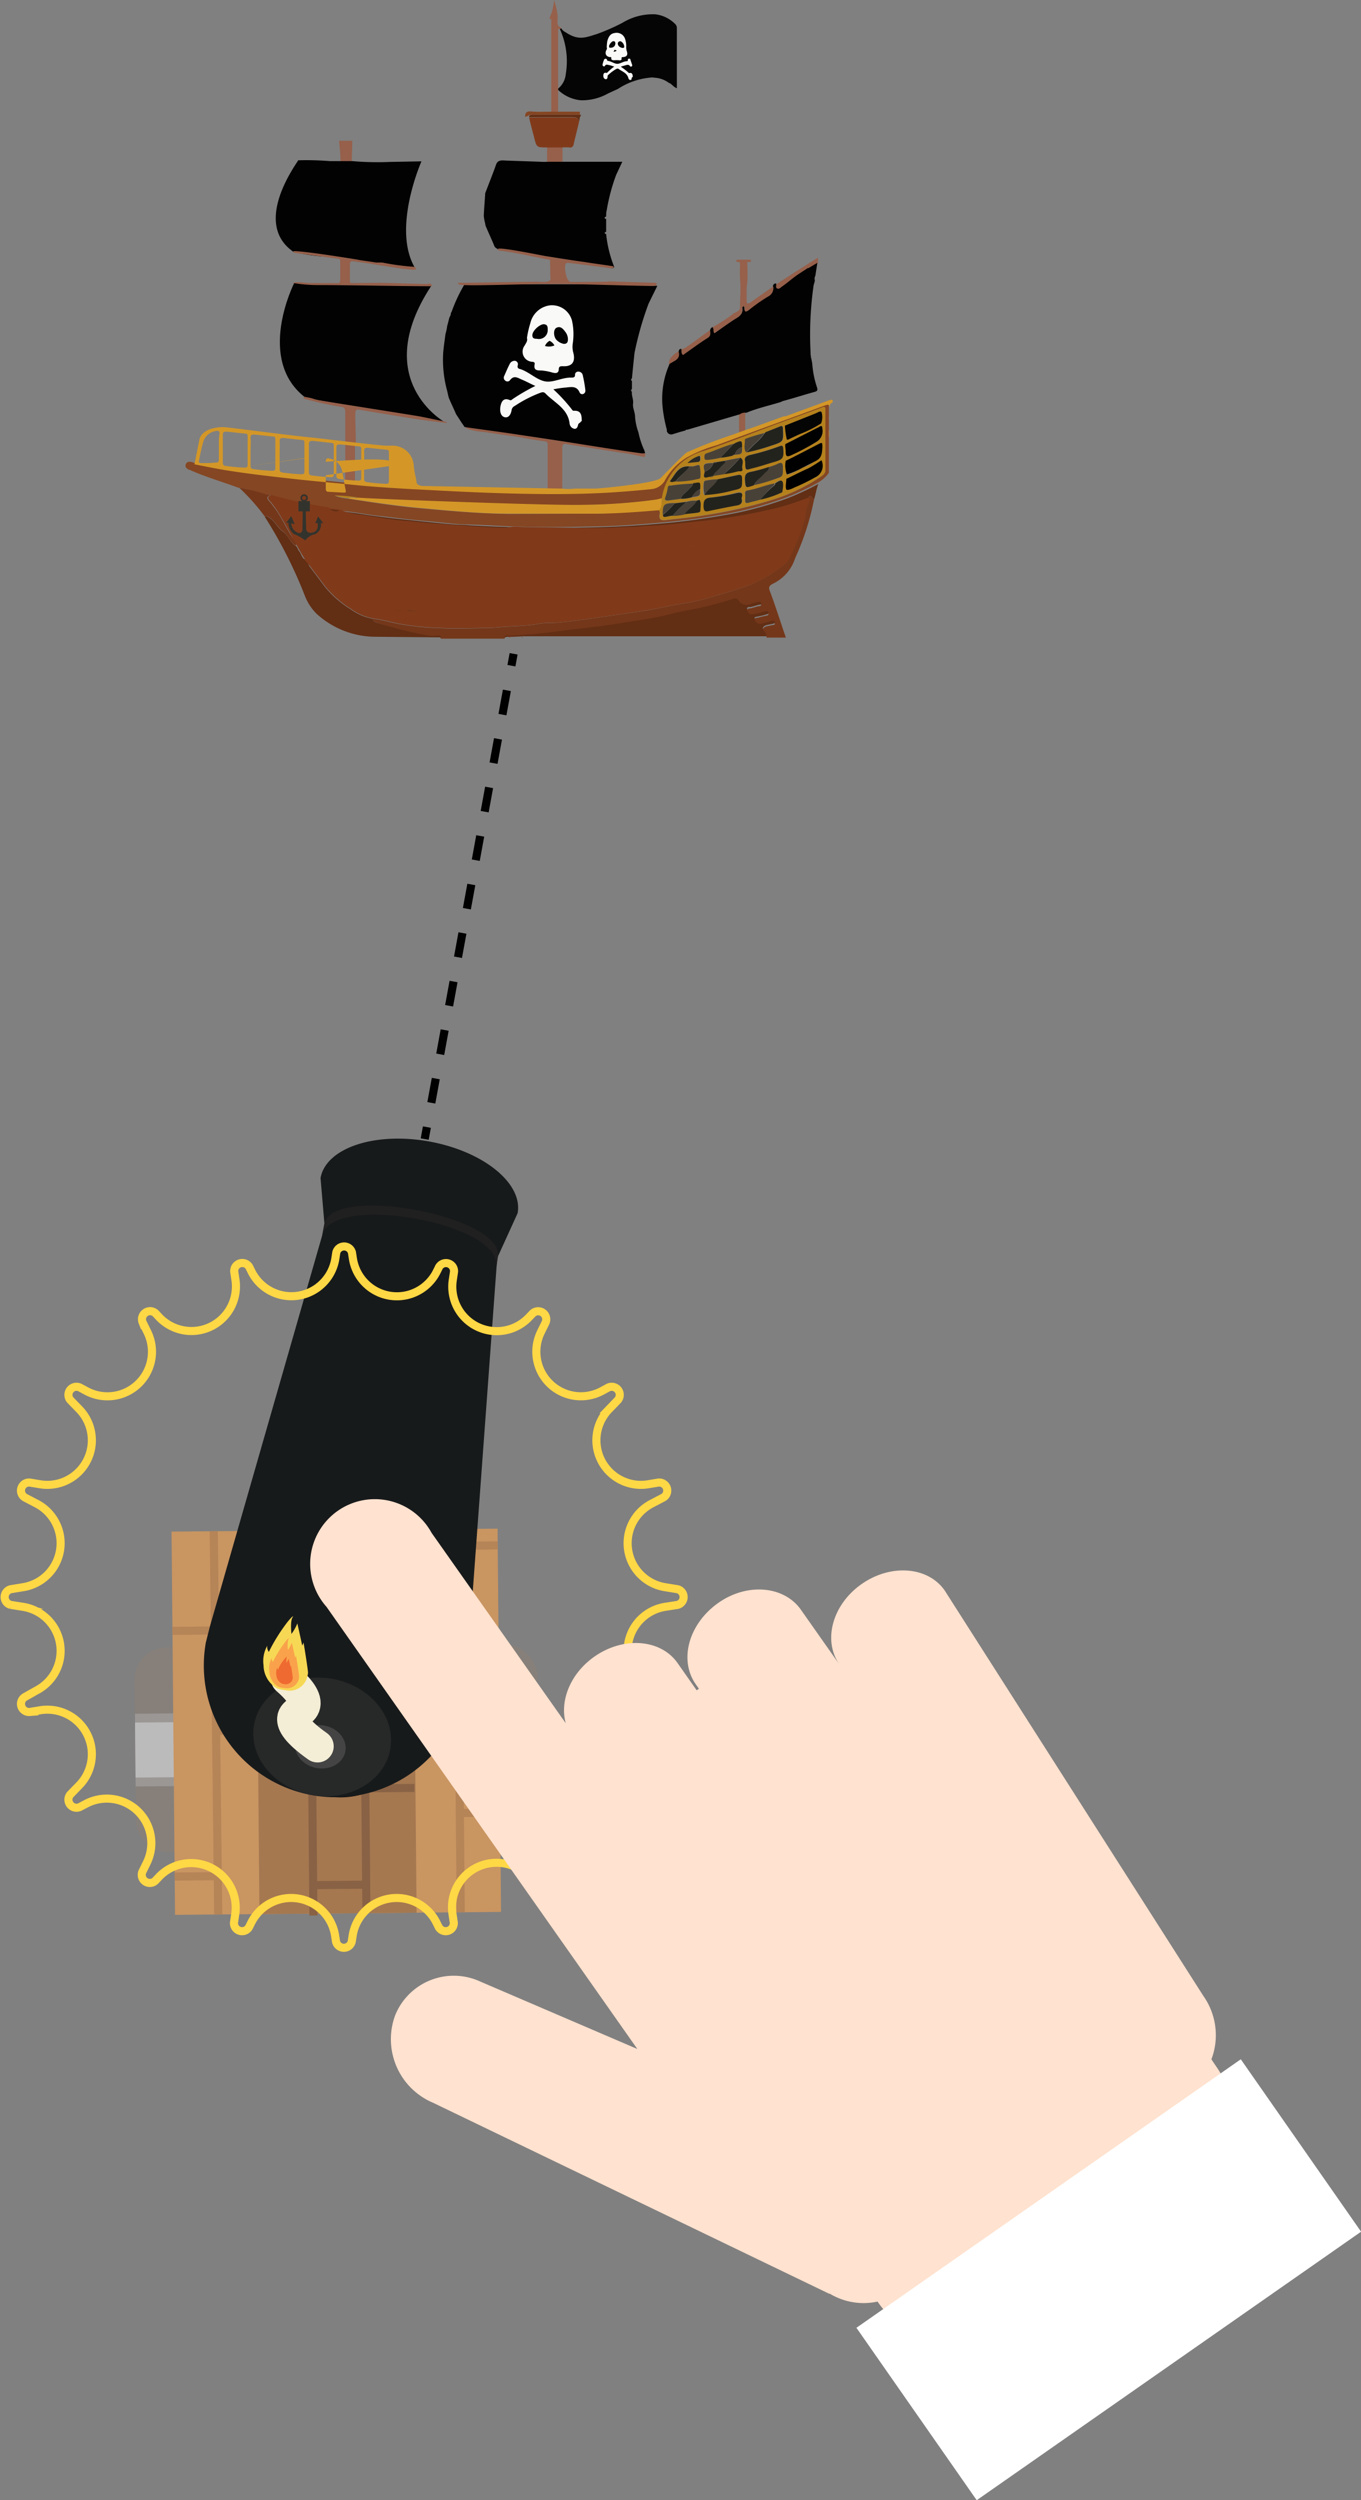 <svg xmlns="http://www.w3.org/2000/svg" width="168.4" height="309.14" viewBox="0 0 168.4 309.14">
  <rect x="0" y="0" width="168.4" height="309.14" fill="#808080" stroke="none"/>
  <defs>
    <style>
      .cls-1 {
        fill: #96604b;
      }

      .cls-2 {
        fill: #020202;
      }

      .cls-3 {
        fill: #854623;
      }

      .cls-4 {
        fill: #050505;
      }

      .cls-5 {
        fill: #74371a;
      }

      .cls-6 {
        fill: #622e14;
      }

      .cls-7 {
        fill: #d49727;
      }

      .cls-18, .cls-24, .cls-25, .cls-32, .cls-37, .cls-38, .cls-39, .cls-8 {
        fill: none;
      }

      .cls-9 {
        fill: #1b1b15;
      }

      .cls-10 {
        fill: #803a1a;
      }

      .cls-11 {
        fill: #b5811c;
      }

      .cls-12 {
        fill: #23231d;
      }

      .cls-13 {
        fill: #f9f9f8;
      }

      .cls-14 {
        fill: #484138;
      }

      .cls-15 {
        fill: #292927;
      }

      .cls-16 {
        fill: #070700;
      }

      .cls-17 {
        fill: #33332d;
      }

      .cls-18 {
        stroke: #33332d;
        stroke-width: 1.27px;
      }

      .cls-18, .cls-24, .cls-25, .cls-26, .cls-27, .cls-32, .cls-37, .cls-38, .cls-39 {
        stroke-miterlimit: 10;
      }

      .cls-19 {
        fill: #87807a;
      }

      .cls-20 {
        fill: #9b9795;
      }

      .cls-21 {
        fill: #bcbbbb;
      }

      .cls-22 {
        fill: #c99561;
      }

      .cls-23 {
        fill: #a57850;
      }

      .cls-24 {
        stroke: #b58457;
      }

      .cls-25 {
        stroke: #896245;
      }

      .cls-26 {
        fill: #161616;
      }

      .cls-26, .cls-27, .cls-37, .cls-38 {
        stroke: #000;
      }

      .cls-27 {
        fill: #262626;
      }

      .cls-28 {
        fill: #171a1b;
      }

      .cls-29 {
        fill: #212020;
      }

      .cls-30 {
        fill: #272828;
      }

      .cls-31 {
        fill: #444;
      }

      .cls-32 {
        stroke: #f4eed7;
        stroke-linecap: round;
        stroke-width: 4px;
      }

      .cls-33 {
        fill: #f7d854;
      }

      .cls-34 {
        fill: #f4eed7;
      }

      .cls-35 {
        fill: #f9a24b;
      }

      .cls-36 {
        fill: #ef6a30;
      }

      .cls-38 {
        stroke-dasharray: 3.05 3.05;
      }

      .cls-39 {
        stroke: #ffd845;
        isolation: isolate;
      }

      .cls-40 {
        fill: #ffe2cf;
      }

      .cls-41 {
        fill: #fff;
      }
    </style>
  </defs>
  <title>game-explainer</title>
  <g id="Lag_2" data-name="Lag 2">
    <g id="Lag_1-2" data-name="Lag 1">
      <g>
        <path class="cls-1" d="M67.69,20V17.8H69.6V20l.14.29"/>
        <path class="cls-2" d="M53.35,35.36,36.4,35s-4.84,9.54,1.48,14.23l17.2,3S45.69,47.05,53.35,35.36Z"/>
        <path class="cls-1" d="M43.5,20.52c-.25.29-.57-.24-.78.11-.21.18-.39.1-.57-.07a25.6,25.6,0,0,0-.21-3.15H43.6"/>
        <path class="cls-1" d="M101.21,31.86c0,.25,0,.39,0,.67-.39.21-4.59,3.36-5,3.57-.25-.18-.11-.64-.39-.78C95.77,35.29,100.54,32.25,101.21,31.86Z"/>
        <g>
          <path class="cls-1" d="M87.54,41.82,84.44,44h0a.82.82,0,0,0,.07-.89s-.14.07-.25.15v0a4.23,4.23,0,0,0,.67-.35c.95-.64,2.37-1.73,3-2.12C88.36,41.12,87.9,41.61,87.54,41.82Z"/>
          <path class="cls-1" d="M84.47,44c-.25-.25-.1-.53-.18-.74.11-.08.22-.11.25-.15A.88.88,0,0,1,84.47,44Z"/>
        </g>
        <path class="cls-1" d="M84.47,44a3.7,3.7,0,0,1-1.66,1.09c-.25-.85.92-1.55,1.48-1.83C84.33,43.45,84.22,43.73,84.47,44Z"/>
        <path class="cls-1" d="M72.6,55c2.09.32,6.75,1,7.28,1.06a0,0,0,0,1,0,0h0a3.63,3.63,0,0,1-.14.46l0,0c-.28-.07-2.3-.5-2.76-.53-.07,0-6.5-1-6.78-1.06-.46-.11-.67,0-.63.53,0,1.55,0,3.78,0,5.37,0,0,0,0,0,0-.61,0-1.21-.25-1.81-.25,0,0,0,0,0,0V55.21c0-.25.1-.57-.35-.64-1.17-.14-3.75-.63-3.89-.63h0c-1.13-.14-3.57-.53-3.67-.53-.32,0-2.3-.25-2.23-.64,0,0,0,0,0,0,1.9.28,3.81.53,5.72.81,2.86.42,5.76.85,8.62,1.31A3.11,3.11,0,0,0,72.6,55Z"/>
        <path class="cls-1" d="M92.21,50.79c0,.82,0,1.66,0,2.51a1,1,0,0,1-.77.43V51.08C91.64,50.72,91.92,50.79,92.21,50.79Z"/>
        <path class="cls-1" d="M37.67,49.31c-.14,0-.14-.25,0-.25,1.48.25.74.25,2.22.5s10.92,1.73,11.94,1.91c.07,0,3.25.67,3.32.67s.14.07.14.14-3.24-.39-3.32-.39c-1.06-.14-7.31-1.2-7.38-1.2-.53-.14-.63.07-.63.56,0,1.1.07,2.44.07,3.54a2.09,2.09,0,0,1-1.31,0c0-1.1,0-2.72,0-3.82,0-.42-.11-.64-.57-.67A41.72,41.72,0,0,1,37.67,49.31Z"/>
        <path class="cls-1" d="M42.72,59.48c0-1.52,0-3,0-4.55.42-.46.77.1,1.2,0v4.52Z"/>
        <path class="cls-3" d="M102.56,50.19v1.45a.07.07,0,0,0,0,.11v6.71h0a4.23,4.23,0,0,1-1.45,1.27,34.41,34.41,0,0,1-3.64,1.7,42.22,42.22,0,0,1-7.74,2.12,83.23,83.23,0,0,1-8.33,1.09c-2.72.25-5.44.42-8.16.46-3.75.07-7.49.11-11.23-.07-1.31-.07-2.65-.14-4-.18a23.54,23.54,0,0,1-2.37-.14c-1.66-.18-3.35-.32-5-.49-1.31-.14-2.65-.32-4-.46-1.48-.18-3-.5-4.48-.6-.08-.11-.18-.14-.25-.11l-1.2-.14a1.34,1.34,0,0,0-.74-.25,59.74,59.74,0,0,1-6.54-1.45c-.18,0-.39,0-.56-.07-1.17-.21-2.23-.74-3.4-.84-1.9-.71-3.88-1.28-5.75-2.09a1.78,1.78,0,0,0-.36-.14c-.28-.14-.49-.32-.38-.64s.38-.38.7-.31l.32.1c1.24.25,2.51.5,3.74.71,2.79.46,5.62.81,8.45,1.09l7.48.75c2.41.21,4.81.38,7.25.53,4,.21,7.94.42,11.93.53,4.14.1,8.31.14,12.44-.11,1.76-.11,3.5-.21,5.26-.42a2.24,2.24,0,0,0,1.73-1.2A7.51,7.51,0,0,1,85,56.38a20.83,20.83,0,0,1,3.71-1.52l13.46-5C102.52,49.73,102.56,49.91,102.56,50.19ZM73.7,63.51c2.58,0,5.12-.6,7.66-.81.32,0,.29.7.25.92-.11.63.21.74.74.7,1.63-.21,3.25-.32,4.84-.6a56.65,56.65,0,0,0,8-1.8,22.39,22.39,0,0,0,6.25-2.9c.32-.21.67-.42.67-.88V50.65c0-.32-.1-.35-.39-.24L96,52.52c-2.93,1.1-5.86,2.23-8.83,3.25a7.16,7.16,0,0,0-5.23,5.87,5.31,5.31,0,0,1-.77.17,74.64,74.64,0,0,1-8.94.64c-4.06.07-8.16.14-12.22-.07-2.09-.11-4.14-.11-6.22-.18-.78,0-1.59-.07-2.37-.14-2.36-.14-4.73-.32-7.1-.49a25.61,25.61,0,0,0-2.89-.25,7.18,7.18,0,0,0,1.73.35c3.18.5,6.36,1,9.57,1.24,3.46.32,6.92.6,10.39.64"/>
        <path class="cls-4" d="M75.25,11.55a6.58,6.58,0,0,1-3.35.85A4.67,4.67,0,0,1,69,11.06V11A2.6,2.6,0,0,0,70,9.18a9.59,9.59,0,0,0-.77-5.68l.21,0A1.36,1.36,0,0,0,70,4c1.59,1.06,2.48.63,3.85.21A25.83,25.83,0,0,0,77,2.83a7.22,7.22,0,0,1,4.1-1.06,4.15,4.15,0,0,1,2.4,1.16.69.69,0,0,1,.25.5v7.48c-.42-.14-.64-.56-1-.67A3.21,3.21,0,0,0,81,9.61a1.89,1.89,0,0,0-.67,0A8.76,8.76,0,0,0,76.45,11"/>
        <path class="cls-2" d="M100,33.17l1.13-.67c-.07.53-.17,1.06-.24,1.59a.72.72,0,0,0-.07.56c0,.21-.11.43-.15.64a42.69,42.69,0,0,0-.38,8.23c0,.21,0,.42.07.63l-.11.07.11,0,.14.71a11.79,11.79,0,0,0,.6,3c.1.36,0,.43-.32.53-1.31.36-2.61.78-3.92,1.13l-.32.14c-1.41.43-2.86.75-4.2,1.31a1,1,0,0,0-.78.18l-6.5,1.91c-.1,0-.21,0-.25.1l-.67.18-.91.28a.56.56,0,0,1-.71-.35.26.26,0,0,1,0-.18A17.32,17.32,0,0,1,82,50.48,10.53,10.53,0,0,1,82.85,45c.53-.39,1.37-.53,1.13-1.49,0-.21.07-.35.31-.39.08.25-.07.53.22.78,1-.7,2-1.45,3.11-2.15.35-.25.28-.57.24-.89a.51.51,0,0,1,.32-.42c.25.18,0,.49.25.74.88-.63,1.76-1.27,2.68-1.84.5-.31.85-.63.74-1.27a.19.19,0,0,1,.18-.24h0c0,.07.07.1.07.17,0,.57.14.6.56.25.78-.6,1.56-1.13,2.37-1.66a1.06,1.06,0,0,0,.6-1.24c.07-.17.18-.35.42-.28,0,.21-.1.5.11.6s.39-.07.56-.21c.78-.53,1.31-1.06,2.12-1.59l1.13-.74"/>
        <path class="cls-5" d="M100.72,61.78a32.06,32.06,0,0,1-1.8,6c-.18.46-.39.88-.57,1.34a5.24,5.24,0,0,1-2.75,3.07c-.39.22-.53.39-.36.85.71,1.87,1.31,3.82,2,5.8h-2.4c.07-.46-.64-.75-.43-1.1s.78-.32,1.2-.46c.14,0,.29,0,.25-.21s-.21-.18-.35-.14c-.46.1-.89.24-1.34.35s-.71-.28-.82-.6.32-.25.53-.32.64-.17,1-.24c.1,0,.21-.11.21-.22s-.18-.17-.28-.17a1,1,0,0,0-.57.14,6.41,6.41,0,0,1-1.09.25c-.43.07-.64-.25-.71-.57s.32-.32.53-.35l.88-.25c.14,0,.36,0,.32-.21s-.25-.18-.42-.14-.6.14-.89.24c-.6.22-1.13.22-1.48-.42a.53.53,0,0,0-.64-.21c-1.2.35-2.36.7-3.6,1s-2.79.53-4.17.88c-1.76.42-3.57.67-5.37,1-2.5.43-5,.67-7.56,1-2.36.24-4.69.63-7.06.67-.21,0-.46-.11-.57.21H54.55c-.07-.28-.28-.21-.49-.21s-.67,0-1,0A49.09,49.09,0,0,1,46.64,77a.71.71,0,0,1-.56-.5c1.09.11,2.15.43,3.21.64a34,34,0,0,0,5.3.53c1.84.11,3.71,0,5.58,0h.53c2-.25,4-.18,6-.53.82-.15,1.63-.08,2.44-.15,1.63-.17,3.25-.38,4.88-.63,2-.28,4-.57,6-.88,1.51-.25,3-.61,4.52-.85a26.72,26.72,0,0,0,3.81-.89c1.45-.45,2.9-.84,4.31-1.37a17,17,0,0,0,4.45-2.65,1.6,1.6,0,0,0,.43-.53c.35-.71.67-1.45.95-2.19A19,19,0,0,0,99.52,64a4.75,4.75,0,0,1,.53-2c.1-.18,0-.28-.21-.32C100.3,61,100.47,61.53,100.72,61.78Z"/>
        <path class="cls-6" d="M62.43,78.81c.07-.32.35-.22.57-.22a67.66,67.66,0,0,0,7.06-.67c2.51-.28,5-.56,7.56-1,1.8-.28,3.6-.53,5.37-1,1.38-.35,2.79-.56,4.17-.88,1.2-.28,2.4-.63,3.6-1a.53.53,0,0,1,.63.21,1.16,1.16,0,0,0,1.49.43,7.26,7.26,0,0,1,.88-.25c.18,0,.39-.1.43.14s-.18.18-.32.21c-.29.07-.57.18-.89.25s-.6-.07-.53.35.29.64.71.57.74-.14,1.1-.25a3.53,3.53,0,0,1,.56-.14c.14,0,.28,0,.28.18s-.1.17-.21.21a8.32,8.32,0,0,1-1,.25c-.21.07-.6,0-.53.32s.32.7.81.6.88-.25,1.34-.36c.14,0,.32-.07.36.14s-.15.18-.25.22c-.43.14-1,.1-1.2.45s.49.64.42,1.1c-1.8,0-3.6,0-5.4,0H65.57c-.28,0-.56,0-.84,0,0-.07-.07-.07-.15,0H63.14c0-.07-.07-.07-.14,0Z"/>
        <path class="cls-7" d="M24.67,54.36c.35-1.52,2.72-1.62,3.32-1.52.25,0,9.25,1.17,10.7,1.27.14,0,8.8,1.06,9.22,1l.46,0a2.63,2.63,0,0,1,2.83,2.55,12,12,0,0,0,.28,1.55c.07.32,0,.74.49.81l.22.07c.53,0,16.74.32,17.34.32a6.27,6.27,0,0,0,1.62,0h2.51c.46,0,7.42-.63,8.09-1.3,0,0,2.9-3,3.25-3.18a56.88,56.88,0,0,1,5.48-2.12c.38-.14,2.26-.82,2.4-.85L97,51.47l.21,0,5.44-2c.1,0,.28-.1.35,0a.26.26,0,0,1-.07.35,0,0,0,0,0,0,0c-.28.1-.24.35-.31.6,0-.32,0-.46-.46-.32-4.49,1.66-9,3.28-13.46,4.94a17.22,17.22,0,0,0-3.71,1.52,7.59,7.59,0,0,0-2.65,2.72,2.17,2.17,0,0,1-1.73,1.2c-1.77.18-3.5.32-5.26.43-4.14.24-8.3.21-12.44.1s-7.94-.32-11.94-.53c-2.4-.14-4.83-.28-7.24-.53s-5-.46-7.48-.74c-2.83-.32-5.62-.63-8.45-1.09-1.27-.22-2.5-.46-3.74-.71m5.79.35,8.37-1.2v1.8c0,.25.07.39.36.43.77.1,1.52.17,2.29.21.25,0,.43,0,.43-.35v-3.5c0-.21,0-.39-.32-.39-.78-.07-1.52-.18-2.3-.25-.35,0-.46.07-.46.43,0,.56,0,1.09,0,1.66Zm10.46,1h0v1.59c0,.21,0,.46.32.46l1.9.1c.18,0,.29,0,.25-.25-.18-.84-.28-1.73-.49-2.57a1.92,1.92,0,0,0-1.49-1.38c-.32-.11-.49,0-.49.39,8.4-.64,8.37-.11,8.37.46ZM41.62,57v1.8c0,.24.08.39.36.42a22.4,22.4,0,0,0,2.29.21c.25,0,.43,0,.43-.35v-3.5c0-.21,0-.39-.32-.39-.78-.07-1.52-.17-2.3-.24-.35,0-.46.07-.46.42Zm3.43.38v1.81c0,.24.07.38.35.42a22.33,22.33,0,0,0,2.3.21c.25,0,.42,0,.42-.35V56c0-.21,0-.39-.31-.39-.78-.07-1.52-.17-2.3-.24-.35,0-.46.07-.46.42C45.09,56.27,45.05,56.83,45.05,57.36ZM34.6,56.16V58c0,.25.07.39.35.43.78.1,1.52.18,2.29.21.25,0,.43,0,.43-.35v-3.5c0-.21,0-.39-.32-.39-.78-.07-1.52-.17-2.3-.25-.35,0-.45.08-.45.43C34.63,55.07,34.6,55.63,34.6,56.16ZM31,55.77v1.81c0,.24.07.38.35.42a22.33,22.33,0,0,0,2.3.21c.24,0,.42,0,.42-.35v-3.5c0-.21,0-.39-.32-.39-.77-.07-1.52-.17-2.29-.24-.36,0-.46.07-.46.42C31.06,54.68,31,55.24,31,55.77Zm-3.43-.38v1.8c0,.24.07.39.35.42a22.33,22.33,0,0,0,2.3.21c.25,0,.42,0,.42-.35V54c0-.21,0-.39-.31-.39-.78-.07-1.52-.17-2.3-.24-.35,0-.46.07-.46.42Zm-.39-1.73c0-.36-.17-.46-.49-.36a1.91,1.91,0,0,0-1.52,1.27c-.25.82-.39,1.63-.57,2.44,0,.21.08.25.25.25.64,0,1.27,0,1.91-.07.32,0,.32-.21.32-.46,0-.5,0-1,0-1.52h0c0-.53,0-1,.07-1.55Z"/>
        <path class="cls-6" d="M46.15,78.73a10.87,10.87,0,0,1-7-2.86,6.4,6.4,0,0,1-1.45-2.26,55.78,55.78,0,0,0-4.94-9.71c.1-.14.21-.11.39,0,.81.43,1.13,1.31,1.83,1.81s.89,1.34,1.63,1.8c.21.17.25.46.39.63.32.36.35,1.06,1,1.1l.14.14a1,1,0,0,0,.14.63c.61.82,1.21,1.59,1.81,2.41a12.44,12.44,0,0,0,3.32,2.93,6.7,6.7,0,0,0,2.68,1.16.68.68,0,0,0,.57.5,52.31,52.31,0,0,0,6.42,1.59,4.68,4.68,0,0,0,1,0c.18,0,.43-.07.5.21"/>
        <path class="cls-6" d="M100.72,61.78c-.25-.25-.42-.78-.81-.14a1,1,0,0,0-.32.1,31.61,31.61,0,0,1-5,1.49,74.53,74.53,0,0,1-7.42,1.23c-2.22.22-4.48.53-6.71.64-1.17,0-2.3.21-3.46.21a19.67,19.67,0,0,0,2,.07c.21,0,.42,0,.46.29s-.11.21-.25.21c0-.29-.25-.25-.46-.25-.39,0-.78,0-1.2,0a4.53,4.53,0,0,0-1.8.14c-.18-.53-.6-.39-1-.39a30.16,30.16,0,0,0-3.92.14,20.21,20.21,0,0,0-3.22-.14.47.47,0,0,0-.49.25,23.48,23.48,0,0,0-3.15-.25c-.7-.07-1.51-.28-2,.5.21-.39,0-.39-.32-.39H58.58c.74-.32,1.52,0,2.26-.21-2.4,0-4.77-.29-7.13-.43-1.17-.07-2.3-.24-3.47-.32-1.83-.14-3.63-.45-5.44-.74a9.39,9.39,0,0,1-2.47-.53c1.52.11,3,.43,4.49.6,1.3.18,2.65.32,4,.46,1.66.18,3.36.36,5,.5.78.07,1.59.07,2.37.14,1.3.07,2.65.14,4,.18,3.75.17,7.49.14,11.23.07q4.08-.1,8.16-.46a83.46,83.46,0,0,0,8.34-1.1,42.3,42.3,0,0,0,7.74-2.12,34.66,34.66,0,0,0,3.6-1.69C101,60.47,100.93,61.14,100.72,61.78Z"/>
        <path class="cls-5" d="M36.61,67.47c-.74-.43-1-1.35-1.63-1.8s-1.06-1.42-1.83-1.81c-.18-.07-.29-.1-.39,0a25.75,25.75,0,0,0-3.18-3.57,26.67,26.67,0,0,1,3.39.85,3.7,3.7,0,0,0,.57.07c-.64.18-.53.46-.15.85a3.61,3.61,0,0,1,.36.46c1,1.2,1.59,2.68,2.47,4C36.4,66.72,36.79,67,36.61,67.47Z"/>
        <path class="cls-7" d="M102.56,54.15V53.09A2.91,2.91,0,0,1,102.56,54.15Z"/>
        <path class="cls-7" d="M102.56,58.11v-.68"/>
        <path class="cls-7" d="M102.56,51.75a.07.07,0,0,1,0-.11s0,.07,0,.11Z"/>
        <line class="cls-8" x1="102.59" y1="58.53" x2="102.56" y2="58.53"/>
        <path class="cls-5" d="M63,78.81c0-.08.07-.08.14,0Z"/>
        <path class="cls-5" d="M64.55,78.81c0-.08.07-.08.14,0l-.07,0Z"/>
        <path class="cls-2" d="M62.5,19.85c-.78-.07-1,.11-1.17.64s-1.09,2.86-1.3,3.42c0,0,0,.07,0,.14s-.14,1.84-.17,2.62c0,.14.07.53.1.67s.07.25.11.53c0,.07.92,2.08,1.06,2.47s.42.36.56.57c.39.07,4.14.63,4.24.67.32-.25,1.06.28,1.38.32l4.56.63,3.85.64A.25.25,0,0,0,76,33a14.85,14.85,0,0,1-1-4.06c-.07,0-.18-.07-.18-.14s.07-.11.18-.14V27.06c-.07,0-.18,0-.18-.14s.11-.07.18-.15c0-.24,0-.53.07-.77a23.58,23.58,0,0,1,1.17-4.38L77,20l-7.27,0H67.83a7.92,7.92,0,0,1-1,0"/>
        <path class="cls-1" d="M91.25,38.5a.57.57,0,0,0,.32-.53c0-1.13.11-2.36,0-3.46a14.26,14.26,0,0,1,0-1.73c0-.32,0-.39-.39-.39,0,0-.1-.1-.1-.14s.07-.14.17-.14h1.52c.11,0,.14,0,.14.14s0,.14-.14.14h-.14c-.28,0-.14.25-.14.78,0,.25,0,1,0,1.31s-.07.77-.11,1.16v1.52c0,.39.11.46.46.25.92-.67,1.88-1.31,2.83-2a1.15,1.15,0,0,1-.6,1.24,20.18,20.18,0,0,0-2.37,1.66c-.42.31-.6.31-.56-.25,0-.07,0-.11-.07-.18a.24.24,0,0,0-.25.21v0c.1.63-.25,1-.74,1.27-.92.57-1.8,1.24-2.69,1.84-.21-.25,0-.57-.25-.74a17.18,17.18,0,0,0,2.62-1.7"/>
        <path class="cls-1" d="M69,1.94v.39c0,.39-.15.85.38,1.06h0V3.5s0,0,0,.07l-.21,0a.15.15,0,0,1-.11,0,.34.34,0,0,0,0,.17V13.81h-.85V2.72c0-.18.1-.42-.25-.42a6.49,6.49,0,0,0,.6-2.3A10.3,10.3,0,0,1,69,1.94Z"/>
        <path class="cls-3" d="M68.19,13.81H69l2.75,0v.39l-6,0a.48.48,0,0,0-.42.14l-.36.11c0-.5.18-.71.71-.67C66.56,13.85,67.38,13.81,68.19,13.81Z"/>
        <path class="cls-9" d="M78.11,47.09c-.21-.11-.17-.22,0-.32Z"/>
        <path class="cls-9" d="M78.11,48.43c-.21-.11-.21-.21,0-.32Z"/>
        <path class="cls-10" d="M37.67,69.2l.67.77c.6.82,1.2,1.59,1.8,2.41a12.75,12.75,0,0,0,3.32,2.93,6.74,6.74,0,0,0,2.69,1.16c1.09.11,2.15.43,3.21.64a34,34,0,0,0,5.3.53c1.84.11,3.71,0,5.58,0h.53c2-.24,4-.17,6-.53.82-.14,1.63-.07,2.44-.14,1.63-.17,3.25-.38,4.88-.63,2-.28,4-.57,6-.89,1.51-.24,3-.6,4.52-.84a26.72,26.72,0,0,0,3.81-.89c1.45-.46,2.9-.84,4.31-1.37a17,17,0,0,0,4.45-2.65,1.6,1.6,0,0,0,.43-.53c.35-.71.67-1.45,1-2.19a19,19,0,0,0,1.06-3.11,4.91,4.91,0,0,1,.53-2c.11-.18,0-.28-.21-.32a1.35,1.35,0,0,0-.32.11,31.57,31.57,0,0,1-5,1.48,74.56,74.56,0,0,1-7.42,1.24c-2.22.21-4.48.53-6.71.63-.6,0-1.2.08-1.84.15-1.59,0-3.6.14-3.81.14-1,0-1.91,0-2.86,0-2.09-.1-7-.1-8-.17a3.07,3.07,0,0,0-1.27.14c-2.51,0-6.82-.39-9-.53-1.17-.07-2.3-.25-3.47-.32-1.83-.14-3.63-.46-5.44-.74a9.8,9.8,0,0,1-2.47-.53.21.21,0,0,0-.25-.11,4.65,4.65,0,0,0-1.2-.14,1.34,1.34,0,0,0-.74-.25,56.6,56.6,0,0,1-6.57-1.45c-.63.18-.53.46-.14.85a3.5,3.5,0,0,1,.35.46c1,1.17,3,5.34,3.89,6.61"/>
        <path class="cls-11" d="M81.89,61.6a7.16,7.16,0,0,1,5.23-5.86c3-1,5.9-2.16,8.83-3.25,1.94-.71,3.89-1.41,5.79-2.12.29-.11.39-.07.39.25v7.49c0,.46-.35.67-.67.88a22.67,22.67,0,0,1-6.25,2.9,63.35,63.35,0,0,1-8,1.8c-1.59.28-3.21.39-4.84.6-.53.07-.85,0-.74-.71a.42.42,0,0,0-.07-.42.18.18,0,0,1,0-.25A3.06,3.06,0,0,0,81.89,61.6Zm17.42-3.81s.07,0,.07,0l.1-.07h0c.57-.07,1-.53,1.42-.74a1.3,1.3,0,0,0,.7-1.66c-.07-.14.32-.67-.17-.39a20.64,20.64,0,0,0-1.81,1.17h0l-2.12.84a.37.37,0,0,0-.21.25,4.56,4.56,0,0,0,0,1.38.17.17,0,0,0,.22.11h0a9,9,0,0,0,1.55-.71s.07-.07.07-.11.14,0,.18,0ZM90.9,56.23h0c.95-.07.95-.07.92-.95h0c0-.81,0-.85-.78-.53-.1,0-.18.11-.25.14h0c-1.13.32-2.19.81-3.32,1.17-.32.1-.25.32-.25.53s.18.28.39.28a11.73,11.73,0,0,0,1.59-.28h0a6.59,6.59,0,0,0,1.42-.25h0a.33.33,0,0,0,.25-.11Zm-2.65,1h0c-1.2,0-1.31.1-1.06,1.06h0l0,0s0,.07,0,.11c-.35.95.35.49.71.49.14,0,.28,0,.39-.1h0l1.59-.25c.45-.11,1-.18,1.41-.28.21,0,.56,0,.53-.36s.28-1-.18-1.3c0,0-.1,0-.14,0l-2.37.46-.67.07A.22.22,0,0,0,88.25,57.26ZM83.69,62.2c-1.55,0-1.66.07-1.66,1.45,0,.25.18.28.36.25a6.5,6.5,0,0,0,.81-.14h0a7.09,7.09,0,0,0,1.44-.18c.53-.07,1-.1,1.56-.18.17,0,.42,0,.42-.31,0-.43.14-.89-.1-1.28,0,0-.18,0-.29.08H86.2a3.84,3.84,0,0,0-1.13.1Zm10.88-8.65h0a15.8,15.8,0,0,0-2.12.67c-.1,0-.24.07-.24.21,0,.46-.14,1,.07,1.38a.21.21,0,0,0,.21.11,23.47,23.47,0,0,0,3-.82c1.48-.49,1.48-.49,1.41-2V53c0-.28-.07-.42-.39-.28-.56.24-1.16.46-1.73.7,0,0,0,0,0,0ZM85.71,59.8h0a25.72,25.72,0,0,0-2.76.25c-.21,0-.32.1-.32.39a3.12,3.12,0,0,1-.28,1c-.17.38,0,.49.28.46l1.63-.22a3.31,3.31,0,0,0,1.31-.17s0,0,.07,0c1-.14,1.06-.14,1-1h0c0-.85,0-.85-.68-.74-.07,0-.17,0-.24.1Zm14.44-1.73v-.14c-.91.42-1.8.81-2.72,1.24-.07,0-.14.07-.14.1a2.62,2.62,0,0,0,.07,1.06c.11.25.39.07.64-.1a0,0,0,0,0,0,0A21.68,21.68,0,0,0,100.9,59a1.52,1.52,0,0,0,.81-1.73.16.16,0,0,0-.21-.14s-.07,0-.11,0c-.28.24-.53.56-.81.81a.13.13,0,0,1-.07,0C100.37,58,100.19,58,100.15,58.07ZM83.59,59.52h0a10.07,10.07,0,0,0,2.72-.32c.14,0,.32,0,.32-.25a3.85,3.85,0,0,0-.1-1.41c-.08-.21-.57.14-.92.11a1.16,1.16,0,0,0-.32,0c-1.31-.1-1.7.81-2.26,1.66a.17.17,0,0,0,0,.25.15.15,0,0,0,.11,0C83.38,59.59,83.48,59.52,83.59,59.52Zm12.33.25s0,0-.07,0c-1.13.21-2.23.71-3.4.88a.33.33,0,0,0-.24.5,1.34,1.34,0,0,1,0,.49c-.07.46,0,.64.35.53s1-.24,1.48-.39h0A15,15,0,0,0,96.48,61c.11,0,.25-.07.25-.14.1-.46.25-1,0-1.31s-.56,0-.84.18ZM93.27,60h0c.88-.21,1.73-.46,2.58-.74,1-.35,1-.32,1-1.34,0-.57,0-.85-.67-.53-.35.14-.74.28-1.1.39-.74.21-1.48.42-2.22.56-.57.11-.71.39-.71.92.07,1.1,0,1.1,1.1.74Zm4.16-5.19s-.07,0-.1.07c-.25.28.07.74,0,1.06-.11.6.1.46.53.25A21.52,21.52,0,0,0,101,54.64a1.56,1.56,0,0,0,.74-1.69c0-.28-.11-.35-.35-.18-.78.5-1.59,1-2.37,1.42,0,0,0,0-.07,0a8.29,8.29,0,0,0-1.49.6Zm-8.61,4.45h-.07a8.83,8.83,0,0,0-1.35.14.33.33,0,0,0-.35.32,5.41,5.41,0,0,0,0,1.34.22.22,0,0,0,.17.14,17,17,0,0,0,3.36-.56,1.44,1.44,0,0,0,1.13-1.24c0-.67-.14-.74-.53-.67Zm3.39-2.22v.07c0,1.23,0,1,.92.77s1.76-.49,2.64-.77c1.1-.32,1.21-.53,1.1-1.7,0-.35-.14-.35-.42-.25a29.91,29.91,0,0,1-3.54,1.06c-.53.11-.88.29-.7.82Zm5.05-3.82v0c0,.24.39.42.39.53-.07.53-.22.39.24.14s.75-.07,1.1-.25a12.41,12.41,0,0,0,2.19-1.45,1.09,1.09,0,0,0,.46-1.23c-.14-.29-.46.21-.71.28-.92.32-1.83.88-2.79,1.2-.63.21-1.09.07-.88.74Zm-5.48,8.41v-.11c.18-.67-.1-.74-.7-.6A18.3,18.3,0,0,1,88,61.5c-.81.07-.92.46-.88,1.13s.24.63.91.42a14,14,0,0,1,2.76-.53c.71,0,1.2-.18,1-.88Zm-6.25-4.81c-.07.08-.1.18,0,.25a.12.12,0,0,0,.17.07,6.53,6.53,0,0,1,.71-.07c.32,0,.28-.28.28-.49s0-.29-.21-.21-.64.31-.92.45Z"/>
        <path class="cls-7" d="M81.89,61.6c-.1.53.11,1.1-.39,1.49-2.54.21-5.22.42-7.8.42H63.07c-3.47,0-6.93-.32-10.39-.64-3.21-.28-6.39-.74-9.57-1.23.35-.25.78,0,1.16-.11,2.37.18,23.81,1,27.91.89a70.72,70.72,0,0,0,8.94-.64C81.36,61.74,81.61,61.67,81.89,61.6Z"/>
        <path class="cls-11" d="M44.27,61.5c-.38.07-.81-.14-1.16.1a7.18,7.18,0,0,1-1.73-.35A25.61,25.61,0,0,1,44.27,61.5Z"/>
        <path class="cls-6" d="M42,63.09c-.42.28-.81.1-1.2-.14Z"/>
        <path class="cls-12" d="M100.33,44.15a.07.07,0,0,1,0,.11l-.1,0Z"/>
        <path class="cls-13" d="M38.2,27.87l-.07.14,0,0a.22.22,0,0,1,.11-.25h0Z"/>
        <path class="cls-2" d="M75,35.15H65.57c-.67,0-5,0-6.57,0H57.48A19,19,0,0,0,55.9,38.5l-.11.21a1,1,0,0,1-.18.53c-.1.36-.17.71-.28,1.06a5.5,5.5,0,0,1-.21,1l-.21,1.59-.07.67a14.47,14.47,0,0,0,.49,4.77l.14.63.07.25c.28.67.6,1.31.89,2l.21.32,0,0,.21.32.25.39.39.56c1.91.28,3.85.53,5.76.81,2.86.43,5.76.85,8.62,1.31l.7.11c2.23.35,4.42.7,6.64,1a1.51,1.51,0,0,0,.6,0c0-.14-.07-.25-.1-.39s-.14-.17-.11-.24A9.64,9.64,0,0,1,79,53.48a7.28,7.28,0,0,1-.42-1.91c0-.6-.32-1.13-.25-1.66s-.21-1-.14-1.48c-.21-.11-.21-.21,0-.32v-1c-.21-.11-.18-.22,0-.32.1-1.06.21-2.12.32-3.15a39.68,39.68,0,0,1,1.73-6.07c.35-.74.74-1.49,1.09-2.23"/>
        <path class="cls-6" d="M71.83,14.38c-.18.17-.07.46-.18.63-.11-.42-.35-.53-.78-.53-1.8,0-3.6,0-5.4,0l0-.14c.11-.14.25-.14.43-.14l6,0Z"/>
        <path class="cls-10" d="M65.47,14.52c1.8,0,3.6,0,5.4,0,.46,0,.71.1.78.53-.21.92-.46,1.87-.67,2.79a.43.43,0,0,1-.53.39,6,6,0,0,0-.85,0H67.69c-1.3,0-1.3,0-1.62-1.31C65.86,16.11,65.64,15.33,65.47,14.52Z"/>
        <path class="cls-10" d="M53.63,75.66c11.7.11,23.32-.53,34.87-3C86.45,74.28,58.37,76.72,53.63,75.66Z"/>
        <path class="cls-10" d="M84.4,66.09c0-.18-.21-.32-.18-.57H87.9l-.36.6-.14.15c-.77.38-1.62.07-2.43.17-.11,0-.22-.17-.32-.28Z"/>
        <path class="cls-10" d="M87.4,66.27l.14-.15a.32.32,0,0,1,.22.36c-.18,1.2,0,2.43-.11,3.64H84.72c-.21,0-.46,0-.46-.32,0-1.17,0-2.33,0-3.5,0-.07.08-.14.15-.21l.21.07c0,.14-.14.21-.18.35a23,23,0,0,0,0,3.11c0,.25.21.25.38.25h2.37c.35,0,.39-.18.39-.46,0-.57,0-1.1,0-1.66S87.72,66.72,87.4,66.27Z"/>
        <path class="cls-5" d="M52.57,75.59H50.42v-.21A8.9,8.9,0,0,0,52.57,75.59Z"/>
        <path class="cls-5" d="M49.68,75.52h-.74v-.07h.74Z"/>
        <path class="cls-5" d="M48.19,75.34l.11,0a.41.41,0,0,1,0,.1l-.11,0S48.19,75.38,48.19,75.34Z"/>
        <path class="cls-6" d="M67.16,65.63l.11.14Z"/>
        <path class="cls-12" d="M92.21,57.08c-.18-.53.17-.74.74-.85a29.21,29.21,0,0,0,3.53-1.06c.25-.1.39-.1.43.25.1,1.17,0,1.38-1.1,1.7-.88.24-1.77.56-2.65.77S92.21,58.32,92.21,57.08Z"/>
        <path class="cls-4" d="M97.12,52.63l3.81-1.52c.25-.1.64-.39.74-.1a2.21,2.21,0,0,1-.07,1.34A14.16,14.16,0,0,1,99,53.66c-.32.14-1.06.49-1.48.7a.13.13,0,0,1-.18-.07v0A10.39,10.39,0,0,1,97.12,52.63Z"/>
        <path class="cls-12" d="M91.75,61.6c.17.64-.14.85-.71.92-1.13.21-2.22.43-3.35.67-.46.11-.6,0-.64-.53,0-.7.07-1.06.88-1.13A23,23,0,0,0,91,61C91.68,60.83,92,60.9,91.75,61.6Z"/>
        <path class="cls-12" d="M88.78,59.27l2.51-.53c.32-.07.53,0,.53.39,0,1.24.07,1.24-1.17,1.52a16.5,16.5,0,0,1-3.49.56C87.54,60.44,88.39,60.05,88.78,59.27Z"/>
        <path class="cls-12" d="M94.72,53.44c.6-.24,1.2-.46,1.76-.7.32-.14.39,0,.39.28v.07c.07,1.52.07,1.52-1.41,2a22.73,22.73,0,0,1-3.11.85l1-1a7.23,7.23,0,0,0,1.27-1.38h0Z"/>
        <path class="cls-14" d="M95.1,57.75a5.13,5.13,0,0,0,1.1-.39c.63-.31.67,0,.67.53,0,1.06,0,1-1,1.35a18,18,0,0,1-2.58.74,6.87,6.87,0,0,1,1.37-1.52C94.82,58.28,95.21,58.18,95.1,57.75Z"/>
        <path class="cls-14" d="M84.26,61.67l-1.63.22c-.28,0-.42-.08-.31-.39a6.82,6.82,0,0,0,.31-1.2.25.25,0,0,1,.32-.25,24.82,24.82,0,0,1,2.76-.25c0,.32-.32.46-.46.67C84.93,60.86,84.4,61.11,84.26,61.67Z"/>
        <path class="cls-14" d="M94.08,61.78c-.5.14-1,.25-1.48.39-.29.07-.39,0-.39-.32V61a.29.29,0,0,1,.24-.35h0c1.17-.18,2.26-.67,3.39-.88,0,.14-.07.21-.18.31A10.82,10.82,0,0,0,94.08,61.78Z"/>
        <path class="cls-14" d="M85.32,57.68a1.16,1.16,0,0,1,.32,0c.31,0,.84-.29.92-.11a4.7,4.7,0,0,1,.1,1.41c0,.22-.18.22-.32.25a12,12,0,0,1-2.72.32C84.08,58.81,84.86,58.39,85.32,57.68Z"/>
        <path class="cls-12" d="M95.1,57.75c.11.39-.24.53-.46.74-.45.53-1.06.89-1.37,1.52-1.06.36-1,.36-1.1-.74,0-.53.11-.81.71-.92S94.36,58,95.1,57.75Z"/>
        <path class="cls-14" d="M89.17,56.59a12,12,0,0,1-1.63.28c-.21,0-.38,0-.38-.28s0-.43.24-.53c1.13-.36,2.19-.89,3.32-1.17Z"/>
        <path class="cls-12" d="M94.08,61.78a10.65,10.65,0,0,1,1.66-1.7c.11-.1.21-.17.18-.31.28-.18.7-.5.88-.25s.07.88,0,1.31c0,.07-.17.1-.24.14A12.25,12.25,0,0,1,94.08,61.78Z"/>
        <path d="M101.64,56.91c-.35.24-1.24.81-1.63,1-.88.39-1.69.81-2.58,1.24-.07,0-.14.07-.14.1,0,.43-.14.92,0,1.27.07.14.53,0,1-.24A24,24,0,0,0,100.9,59,1.56,1.56,0,0,0,101.64,56.91Z"/>
        <path class="cls-14" d="M89.84,58.6l-1.59.25c0-.28.21-.43.39-.57.32-.35.67-.67,1-1,.18-.18.15-.25-.1-.28l2-.39a16.58,16.58,0,0,1-1.76,1.8C89.63,58.53,89.66,58.57,89.84,58.6Z"/>
        <path class="cls-14" d="M84.93,62.06a3.43,3.43,0,0,1,1.31-.14c-.43.67-1.1,1.06-1.56,1.7a6.44,6.44,0,0,1-1.44.17A8.67,8.67,0,0,1,84.93,62.06Z"/>
        <path class="cls-12" d="M89.56,57c.21,0,.25.1.1.28-.35.32-.67.67-1,1-.18.18-.39.32-.39.57h0c-.14,0-.28,0-.39.1-.32,0-1,.43-.7-.49v-.14h0a1.65,1.65,0,0,0,1.09-1.06h0c.14,0,.28,0,.39-.11Z"/>
        <path class="cls-12" d="M84.26,61.67c.14-.56.67-.77,1-1.2.18-.21.46-.35.46-.67h0l.24-.07c.71-.14.71-.14.68.74a2.19,2.19,0,0,0-1,1A4.25,4.25,0,0,1,84.26,61.67Z"/>
        <path class="cls-14" d="M94.57,53.55a7.54,7.54,0,0,1-1.27,1.38l-1,1c-.32-.5-.11-1-.14-1.52,0-.11.1-.18.24-.21A21.61,21.61,0,0,1,94.57,53.55Z"/>
        <path class="cls-12" d="M89.17,56.59l1.59-1.7c.1,0,.18-.1.28-.14.74-.32.78-.28.78.53a1.45,1.45,0,0,0-.92.95h0a.19.19,0,0,0-.25.11A8.18,8.18,0,0,1,89.17,56.59Z"/>
        <path class="cls-12" d="M84.93,62.06a10.86,10.86,0,0,0-1.69,1.7c-.29,0-.57.1-.85.14s-.36,0-.36-.25a10.77,10.77,0,0,0,1.45-1.41Z"/>
        <path class="cls-12" d="M89.84,58.6c-.18,0-.21-.07,0-.21a17.63,17.63,0,0,0,1.76-1.8c.57.35.14.88.25,1.34s-.32.32-.53.35A12.31,12.31,0,0,1,89.84,58.6Z"/>
        <path class="cls-12" d="M84.68,63.58c.46-.63,1.17-1,1.56-1.69.1,0,.28-.11.32-.08.24.39.1.85.1,1.28,0,.28-.25.28-.42.31C85.71,63.48,85.18,63.51,84.68,63.58Z"/>
        <path class="cls-14" d="M88.78,59.27c-.35.78-1.2,1.17-1.59,1.94a4,4,0,0,1-.1-1.48c0-.21.14-.32.35-.32A8.21,8.21,0,0,1,88.78,59.27Z"/>
        <path d="M100.93,57c.64-.32.78-.78.81-1.52a2,2,0,0,0,0-.49c0-.14,0-.32-.35-.14-.6.31-3.5,1.83-4.17,2.12a3.1,3.1,0,0,0,.14,1.69,10.07,10.07,0,0,0,1.84-.78"/>
        <path class="cls-12" d="M85.32,57.68c-.46.71-1.24,1.13-1.73,1.84-.21,0-.39.18-.71,0C83.55,58.67,83.94,57.54,85.32,57.68Z"/>
        <path class="cls-14" d="M83.48,62.2A8.86,8.86,0,0,1,82,63.62C82,62.34,82.14,62.24,83.48,62.2Z"/>
        <path class="cls-14" d="M88.25,57.26a1.77,1.77,0,0,1-1.06,1.06C86.94,57.36,87.05,57.29,88.25,57.26Z"/>
        <path d="M97.22,54.89c-.14,0,0,.67,0,1,0,.6.21.6.64.42A27.82,27.82,0,0,0,101,54.64a1.54,1.54,0,0,0,.74-1.69c0-.28-.1-.35-.35-.18"/>
        <path class="cls-15" d="M85.07,57.26a3.25,3.25,0,0,1,1.34-.85c.18-.11.22.07.22.21s.07.46-.29.5S85.57,57.19,85.07,57.26Z"/>
        <path class="cls-14" d="M85.6,61.46a2.17,2.17,0,0,1,1-1C86.66,61.32,86.66,61.32,85.6,61.46Z"/>
        <path class="cls-14" d="M90.9,56.23a1.52,1.52,0,0,1,.92-.95C91.82,56.16,91.82,56.16,90.9,56.23Z"/>
        <path class="cls-14" d="M88.64,57.15a.35.35,0,0,1-.39.11C88.32,57.12,88.46,57.15,88.64,57.15Z"/>
        <path class="cls-14" d="M87.86,59c.11-.14.25-.11.39-.11C88.14,59,88,59,87.86,59Z"/>
        <path class="cls-14" d="M86,59.7l-.24.07A.19.19,0,0,1,86,59.7Z"/>
        <path class="cls-14" d="M90.62,56.3c.07-.07.17-.14.24-.1S90.72,56.34,90.62,56.3Z"/>
        <path class="cls-14" d="M94.72,53.44l-.15.11Z"/>
        <path class="cls-14" d="M99.34,57.79l.14-.11Z"/>
        <path class="cls-14" d="M87.16,58.32v.14s0-.07,0-.11S87.16,58.35,87.16,58.32Z"/>
        <path class="cls-13" d="M38.59,50.9l.07,0Z"/>
        <path class="cls-2" d="M36.33,31.15a22.88,22.88,0,0,0,3.14.53c.42.08.85-.14,1.24,0,1.55.11,3.1.42,4.62.67.46.07,1,.21,1.45.25a4.51,4.51,0,0,1,.78.14h.25c.24,0,.24.11.49.14l0,0,0,0a10.22,10.22,0,0,0,3.11.35c-3-4.87.74-13.28.74-13.28l-3.85.07a35.72,35.72,0,0,1-4.73-.1l-2.76,0a36.58,36.58,0,0,0-3.92-.1C37,19.85,31,27.52,36.33,31.15Zm11.44,1.59a1.23,1.23,0,0,1,.6,0A1.69,1.69,0,0,0,47.77,32.74Z"/>
        <path class="cls-15" d="M70,66.8l-.14-.11Z"/>
        <path class="cls-15" d="M53,66.8l-.1-.11Z"/>
        <path class="cls-10" d="M85.32,68.67l-.39.56A9.19,9.19,0,0,1,84.82,67a.36.36,0,0,1,.32-.35h.21c.6.07,1.45-.28,1.7.14.39.67.07,1.55.18,2.4-.32-.07-.25-.35-.43-.42,0-.18.07-.39.11-.57a.83.83,0,0,0-.46-.84c-.25-.15-.53-.25-.71.1a.23.23,0,0,0-.24.14C85,67.89,85.25,68.28,85.32,68.67Z"/>
        <path class="cls-10" d="M85.71,67.47c.21-.36.46-.25.7-.11a.86.86,0,0,1,.46.85,3.66,3.66,0,0,1-.1.56c-.5.07-1,.36-1.49-.14,0-.35-.31-.77.11-1.09l.07.07a2.37,2.37,0,0,0,0,.46.59.59,0,0,0,.63.67.62.62,0,0,0,.57-.78c-.07-.53-.5-.53-.92-.49Z"/>
        <path class="cls-3" d="M85.43,67.57a.27.27,0,0,1,.24-.14l0,0-.25.17Z"/>
        <path class="cls-9" d="M76.67,5.9a.35.35,0,0,0-.08.28s.15.11.39-.07A.24.24,0,0,0,76.67,5.9Z"/>
        <path class="cls-13" d="M77.3,4.7a2.69,2.69,0,0,1,.18,1.16,1.59,1.59,0,0,0,.07.46c.17.46,0,.71-.46.74-.11,0-.21,0-.18.18s-.14.25-.32.21a3.44,3.44,0,0,0-.56,0c-.21,0-.42,0-.39-.28,0-.15-.11-.11-.18-.11C75,7,74.83,6.64,75,6.25c.07-.14.14-.25.07-.39a6.68,6.68,0,0,1,.07-.77c.14-.5.35-.92.88-1A1.1,1.1,0,0,1,77.3,4.7Zm-1.16.67c0-.18-.08-.28-.25-.28s-.53.39-.53.63.14.18.25.18A.53.53,0,0,0,76.14,5.37Zm1.09.32a.78.78,0,0,0-.18-.39c-.14-.14-.28-.28-.49-.14s-.11.46.07.6a.8.8,0,0,0,.42.17c.14,0,.22-.07.18-.24Z"/>
        <path class="cls-13" d="M78.25,9.54s-.1.07-.1.14,0,.21-.14.21a.26.26,0,0,1-.25-.21C77.58,9,77,8.87,76.52,8.51c-.07-.07-.14,0-.24,0a5.51,5.51,0,0,0-1,.74.2.2,0,0,0-.1.18c0,.21-.07.43-.29.35s-.24-.28-.24-.45.07-.39.35-.32c0,0,.11,0,.11,0A6.27,6.27,0,0,1,76,8.23c-.24-.07-.42-.14-.63-.18s-.39-.14-.53.11a.13.13,0,0,1-.21,0h0A.15.15,0,0,1,74.55,8a3,3,0,0,1,.17-.56.23.23,0,0,1,.21-.18c.07,0,.18.07.18.14v0c0,.14.11.1.18.14.39.07.74.35,1.09.35s.71-.28,1.13-.32c.07,0,.18,0,.18-.14s0-.14.11-.17h0a.15.15,0,0,1,.21.14l.21.63a.14.14,0,0,1-.07.18.15.15,0,0,1-.18,0c-.17-.31-.46-.17-.7-.1a3.63,3.63,0,0,0-.46.14,6.7,6.7,0,0,1,1,.78s0,0,.07,0c.35-.07.39.18.42.43Z"/>
        <path class="cls-16" d="M76.06,6.15a1,1,0,0,0-.14.24.51.51,0,0,0,.39-.14Z"/>
        <g>
          <path class="cls-13" d="M70.77,39.63a7.68,7.68,0,0,1,.1,2.83,2.68,2.68,0,0,0,.07,1.16c.29,1.13-.17,1.73-1.3,1.66-.29,0-.46,0-.5.32,0,.6-.39.57-.81.46A6.68,6.68,0,0,0,67,45.81c-.53,0-1,0-.85-.77.07-.32-.24-.29-.42-.32a1.25,1.25,0,0,1-.81-2c.17-.32.39-.57.28-.92a11.67,11.67,0,0,1,.42-1.84A2.87,2.87,0,0,1,68,37.76,2.56,2.56,0,0,1,70.77,39.63Zm-3,1.2c0-.39,0-.7-.46-.74s-1.41.74-1.44,1.34c0,.43.24.46.56.46a1.09,1.09,0,0,0,1.34-1.06ZM70.27,42a1.48,1.48,0,0,0-.35-1c-.25-.35-.6-.74-1.1-.45-.35.21-.35,1,0,1.44a1.68,1.68,0,0,0,.95.53C70.1,42.53,70.27,42.35,70.27,42Z"/>
          <path class="cls-13" d="M71.86,52.17c-.1.11-.28.18-.32.32s-.1.56-.46.53a.73.73,0,0,1-.6-.64c-.21-1.87-1.87-2.57-3-3.74-.21-.21-.42-.14-.63-.07a15.39,15.39,0,0,0-3.15,1.62.7.7,0,0,0-.39.46c-.07.57-.39,1.1-.92.92s-.56-.92-.45-1.41.35-1,1.09-.71a.27.27,0,0,0,.35-.07,24,24,0,0,1,2.86-1.66c-.63-.28-1.13-.56-1.66-.78s-1-.6-1.51.11a.4.4,0,0,1-.57,0h0a.45.45,0,0,1-.11-.57c.22-.49.43-1,.68-1.48a.68.68,0,0,1,.63-.39.43.43,0,0,1,.35.6c-.07.39.22.39.43.46,1.06.39,1.91,1.27,2.93,1.48s2.12-.49,3.25-.46c.25,0,.49,0,.49-.32a.38.38,0,0,1,.39-.42.55.55,0,0,1,.57.46,16.87,16.87,0,0,1,.32,1.84.44.44,0,0,1-.25.46.35.35,0,0,1-.46-.18c-.39-.92-1.17-.64-1.87-.6a13.41,13.41,0,0,0-1.38.21,20.3,20.3,0,0,1,2.33,2.54.21.21,0,0,0,.18.11c1-.07,1,.67,1,1.31C71.9,52.07,71.86,52.1,71.86,52.17Z"/>
          <path class="cls-16" d="M68,42.14a1.28,1.28,0,0,0-.57.64,1.71,1.71,0,0,0,1.17-.07A1.33,1.33,0,0,0,68,42.14Z"/>
        </g>
        <path class="cls-1" d="M72.29,32.39c1.3.21,2.22.32,3.56.53.14,0,.14.32-.28.25l-3-.39-2.26-.28c-.07,0-.42-.11-.39.67,0,.32.18,1.8.82,1.69h.6c.35,0,3.95,0,4.06-.07l5.76.18c.24.14,0,.39-.29.39-2.12,0-9.53-.25-11.65-.25H66.77c-10.1.25-10.1.21-10.1-.14l9.79-.14c.28,0,1.73.21,1.66-.39s0-1.34-.07-1.84c0-.24.17-.49-.29-.53s-4.66-1-5.9-1.06a.23.23,0,0,1-.24-.24h0c.32-.25,5.68.88,6,.91C69.21,31.93,70.73,32.18,72.29,32.39Z"/>
        <g>
          <g>
            <circle class="cls-17" cx="37.63" cy="61.57" r="0.46"/>
            <circle class="cls-10" cx="37.63" cy="61.57" r="0.25"/>
          </g>
          <g>
            <path class="cls-17" d="M37.49,61.92l-.07,3.36s.07.7-.46.63a1.29,1.29,0,0,1-.92-1.2l.43.11-.43-1-.63.81h.28A1.79,1.79,0,0,0,36.33,66a6.72,6.72,0,0,1,1.44.82A2,2,0,0,1,39,66.05a1.31,1.31,0,0,0,.7-1.37H40l-.64-.82-.35.82h.28s.28,1.16-.88,1.2a.51.51,0,0,1-.53-.57L37.81,62h-.32Z"/>
            <line class="cls-18" x1="36.93" y1="62.59" x2="38.34" y2="62.59"/>
          </g>
        </g>
        <path class="cls-1" d="M43.5,35c-.21,0-.21-.21-.21-.35V32.74c0-.38.14-.49.49-.42.81.11,1.62.21,2.4.35l.88.14c1,.15,2,.32,3,.46.24,0,1.41.18,1.41,0a.27.27,0,0,0-.25-.28h0a30,30,0,0,1-3.92-.53l-.75,0-.91-.14c-.46-.07-.92-.11-1.35-.21-1.51-.25-6.25-1-7.8-1.06-.14,0-.28,0-.11.21l5.48.74c.24,0,.24.21.24.39v2.19c0,.39-.17.46-.46.42H38.2s-2-.24-1.87,0a17.67,17.67,0,0,0,2.89.25c4,0,10.25.14,14.2.14,0-.49-.39-.28-.56-.28-1.2,0-4.7-.14-5.9-.14Z"/>
      </g>
      <g id="cannon_gathered">
        <g>
          <rect class="cls-19" x="16.73" y="203.54" width="49.82" height="25.27" rx="3.89" transform="translate(-1.95 0.38) rotate(-0.52)"/>
          <rect class="cls-20" x="16.73" y="211.68" width="49.82" height="8.99" transform="translate(-1.95 0.38) rotate(-0.52)"/>
          <rect class="cls-21" x="16.73" y="212.77" width="49.82" height="6.8" transform="translate(-1.95 0.38) rotate(-0.52)"/>
          <rect class="cls-22" x="21.43" y="189.2" width="40.34" height="47.39" transform="translate(-1.92 0.38) rotate(-0.52)"/>
          <rect class="cls-23" x="31.88" y="189.2" width="19.44" height="47.39" transform="translate(-1.92 0.38) rotate(-0.52)"/>
          <line class="cls-24" x1="26.45" y1="189.33" x2="27" y2="236.72"/>
          <line class="cls-24" x1="57.01" y1="236.45" x2="56.58" y2="189.18"/>
          <line class="cls-24" x1="21.61" y1="232.03" x2="26.95" y2="231.98"/>
          <line class="cls-24" x1="57.02" y1="224.17" x2="61.88" y2="224.13"/>
          <line class="cls-24" x1="51.26" y1="205.51" x2="56.6" y2="205.47"/>
          <line class="cls-24" x1="56.72" y1="191.13" x2="61.58" y2="191.08"/>
          <line class="cls-24" x1="21.33" y1="201.65" x2="26.68" y2="201.6"/>
          <line class="cls-24" x1="26.79" y1="214" x2="31.89" y2="213.95"/>
          <line class="cls-25" x1="38.78" y1="236.85" x2="38.36" y2="189.47"/>
          <line class="cls-25" x1="45.34" y1="236.49" x2="44.91" y2="189.11"/>
          <line class="cls-25" x1="45.08" y1="221.12" x2="51.28" y2="221.07"/>
          <line class="cls-25" x1="31.86" y1="210.79" x2="38.55" y2="210.73"/>
          <line class="cls-25" x1="38.47" y1="202.47" x2="45.03" y2="202.41"/>
          <line class="cls-25" x1="38.87" y1="233.09" x2="45.31" y2="233.03"/>
        </g>
        <g id="cannonball">
          <circle class="cls-26" cx="42.07" cy="212.27" r="9.47"/>
          <circle class="cls-27" cx="45.77" cy="209.75" r="3.54"/>
        </g>
        <g id="cannon">
          <path class="cls-28" d="M25.47,203.09a16.28,16.28,0,0,0,32.06,5.7l.24-2.13,3.67-50,.14-1.24L64.05,150c.66-3.7-4.27-7.67-11-8.87s-12.73.83-13.39,4.53l.5,5.86-.32,1.32L26,201Z"/>
          <path class="cls-29" d="M61.6,155.46c.95-5.05-20.54-9.12-21.49-4.07l-.26,1.43c1-5.44,22.5-1.61,21.53,3.84Z"/>
          <ellipse class="cls-30" cx="39.87" cy="214.78" rx="7.29" ry="8.56" transform="translate(-178.58 216.39) rotate(-79.91)"/>
          <ellipse class="cls-31" cx="39.65" cy="216" rx="2.67" ry="3.14" transform="translate(-179.96 217.18) rotate(-79.91)"/>
          <g id="light">
            <path class="cls-32" d="M35.53,207.59c1.1.95,2.33,2.23,2.12,3.22-.17.84-1.27.88-1.36,1.68-.06.59.41,1.6,3,3.43"/>
            <g>
              <path class="cls-33" d="M32.61,205.91a3.32,3.32,0,0,0,1.49,2.74,2.88,2.88,0,0,0,1.22.34,2.25,2.25,0,0,0,2.73-1.81,1.65,1.65,0,0,0,.06-.32c0-.48-.55-3.77-.55-3.77a1.62,1.62,0,0,1-.17.37c-.3-1.43-.6-2.73-.6-2.73a5.49,5.49,0,0,1-.73,1.3c-.1-1-.06-1.91.21-2.13-.05-.33-2,2.22-3,4.35a1,1,0,0,1-.2-.76A3.81,3.81,0,0,0,32.61,205.91Z"/>
              <polygon class="cls-34" points="38.23 206.91 38.23 206.91 38.23 206.91 38.23 206.91"/>
              <polygon class="cls-34" points="33.45 206.06 33.45 206.06 33.45 206.06 33.45 206.06"/>
              <path class="cls-35" d="M33.33,206.63a2.25,2.25,0,0,0,1,1.86,1.94,1.94,0,0,0,.83.23A1.53,1.53,0,0,0,37,207.49a.78.78,0,0,0,0-.22c0-.32-.37-2.56-.37-2.56a1.22,1.22,0,0,1-.11.26c-.21-1-.41-1.86-.41-1.86a4,4,0,0,1-.49.89c-.07-.71,0-1.3.14-1.45,0-.22-1.33,1.5-2,2.95a.7.7,0,0,1-.13-.52A2.6,2.6,0,0,0,33.33,206.63Z"/>
              <path class="cls-36" d="M34.19,207.05a1.31,1.31,0,0,0,.57,1.06,1,1,0,0,0,.46.13.86.86,0,0,0,1-.7.5.5,0,0,0,0-.13c0-.18-.21-1.45-.21-1.45a.42.42,0,0,1-.06.14l-.23-1a2.11,2.11,0,0,1-.28.5c0-.4,0-.74.08-.82a5,5,0,0,0-1.13,1.68.38.38,0,0,1-.07-.3A1.55,1.55,0,0,0,34.19,207.05Z"/>
            </g>
          </g>
        </g>
      </g>
      <g>
        <line class="cls-37" x1="52.55" y1="140.84" x2="52.82" y2="139.36"/>
        <line class="cls-38" x1="53.37" y1="136.36" x2="63" y2="83.82"/>
        <line class="cls-37" x1="63.28" y1="82.31" x2="63.55" y2="80.84"/>
      </g>
      <path id="shine3" class="cls-39" d="M43.55,154.88l.11.71a5.51,5.51,0,0,0,10.4,1.6l.27-.54a1,1,0,0,1,1.85.58l-.15,1a5.5,5.5,0,0,0,9.42,4.65l.48-.5a1,1,0,0,1,1.59,1.12l-.59,1.2A5.51,5.51,0,0,0,74.46,172l.83-.45a1,1,0,0,1,1.17,1.55l-1.11,1.15a5.51,5.51,0,0,0,4.87,9.27l1.26-.21a1,1,0,0,1,.62,1.84l-1.49.78a5.51,5.51,0,0,0,1.68,10.32l1.54.25a1,1,0,0,1,0,1.94l-1.54.24A5.51,5.51,0,0,0,80.61,209l1.49.78a1,1,0,0,1-.62,1.84l-1.26-.21a5.51,5.51,0,0,0-4.87,9.27l1.11,1.15a1,1,0,0,1-1.17,1.55l-.83-.44a5.51,5.51,0,0,0-7.53,7.3l.59,1.2a1,1,0,0,1-1.59,1.12l-.48-.5A5.51,5.51,0,0,0,56,236.73l.15,1a1,1,0,0,1-1.85.58l-.27-.54a5.51,5.51,0,0,0-10.4,1.6l-.11.71a1,1,0,0,1-1.94,0l-.11-.71a5.51,5.51,0,0,0-10.4-1.6l-.27.54a1,1,0,0,1-1.85-.58l.15-1a5.51,5.51,0,0,0-9.43-4.66l-.47.5a1,1,0,0,1-1.59-1.12l.59-1.2A5.51,5.51,0,0,0,10.7,223l-.84.44a1,1,0,0,1-1.17-1.55l1.12-1.15a5.51,5.51,0,0,0-4.87-9.27l-1.26.21a1,1,0,0,1-.62-1.84L4.55,209a5.51,5.51,0,0,0-1.69-10.32l-1.53-.24a1,1,0,0,1,0-1.94l1.53-.25a5.51,5.51,0,0,0,1.69-10.32l-1.49-.78a1,1,0,0,1,.62-1.84l1.26.21a5.51,5.51,0,0,0,4.87-9.27l-1.12-1.15a1,1,0,0,1,1.17-1.55l.84.45a5.51,5.51,0,0,0,7.53-7.31l-.59-1.2a1,1,0,0,1,1.59-1.12l.47.5a5.51,5.51,0,0,0,9.43-4.65l-.15-1a1,1,0,0,1,1.85-.58l.27.54a5.51,5.51,0,0,0,10.4-1.6l.11-.71A1,1,0,0,1,43.55,154.88Z"/>
      <g>
        <path class="cls-40" d="M150.49,255.52a12,12,0,0,1-3,16.71l-22.13,15.45a12,12,0,0,1-16.71-3l-.07-.1a8.11,8.11,0,0,1-5.95-1l0,.05L53.59,260a8.53,8.53,0,0,1-4.71-10.78A7.82,7.82,0,0,1,59.4,245l19.46,8.35L40.4,198.68a8,8,0,1,1,13-9.15L70,213.07c-.77-2.79.59-6.16,3.54-8.23,3.6-2.53,8.2-2.18,10.29.78L86.2,209l.28-.19-.4-.57c-2.09-3-.87-7.42,2.73-10s8.2-2.17,10.29.8l4.77,6.78c-2.09-3-.87-7.42,2.73-9.95s8.21-2.19,10.29.79l32,50.12a8.42,8.42,0,0,1,1,7.85Z"/>
        <rect class="cls-41" x="108.18" y="268.88" width="58" height="26" transform="translate(-136.65 129.28) rotate(-34.92)"/>
      </g>
    </g>
  </g>
</svg>
